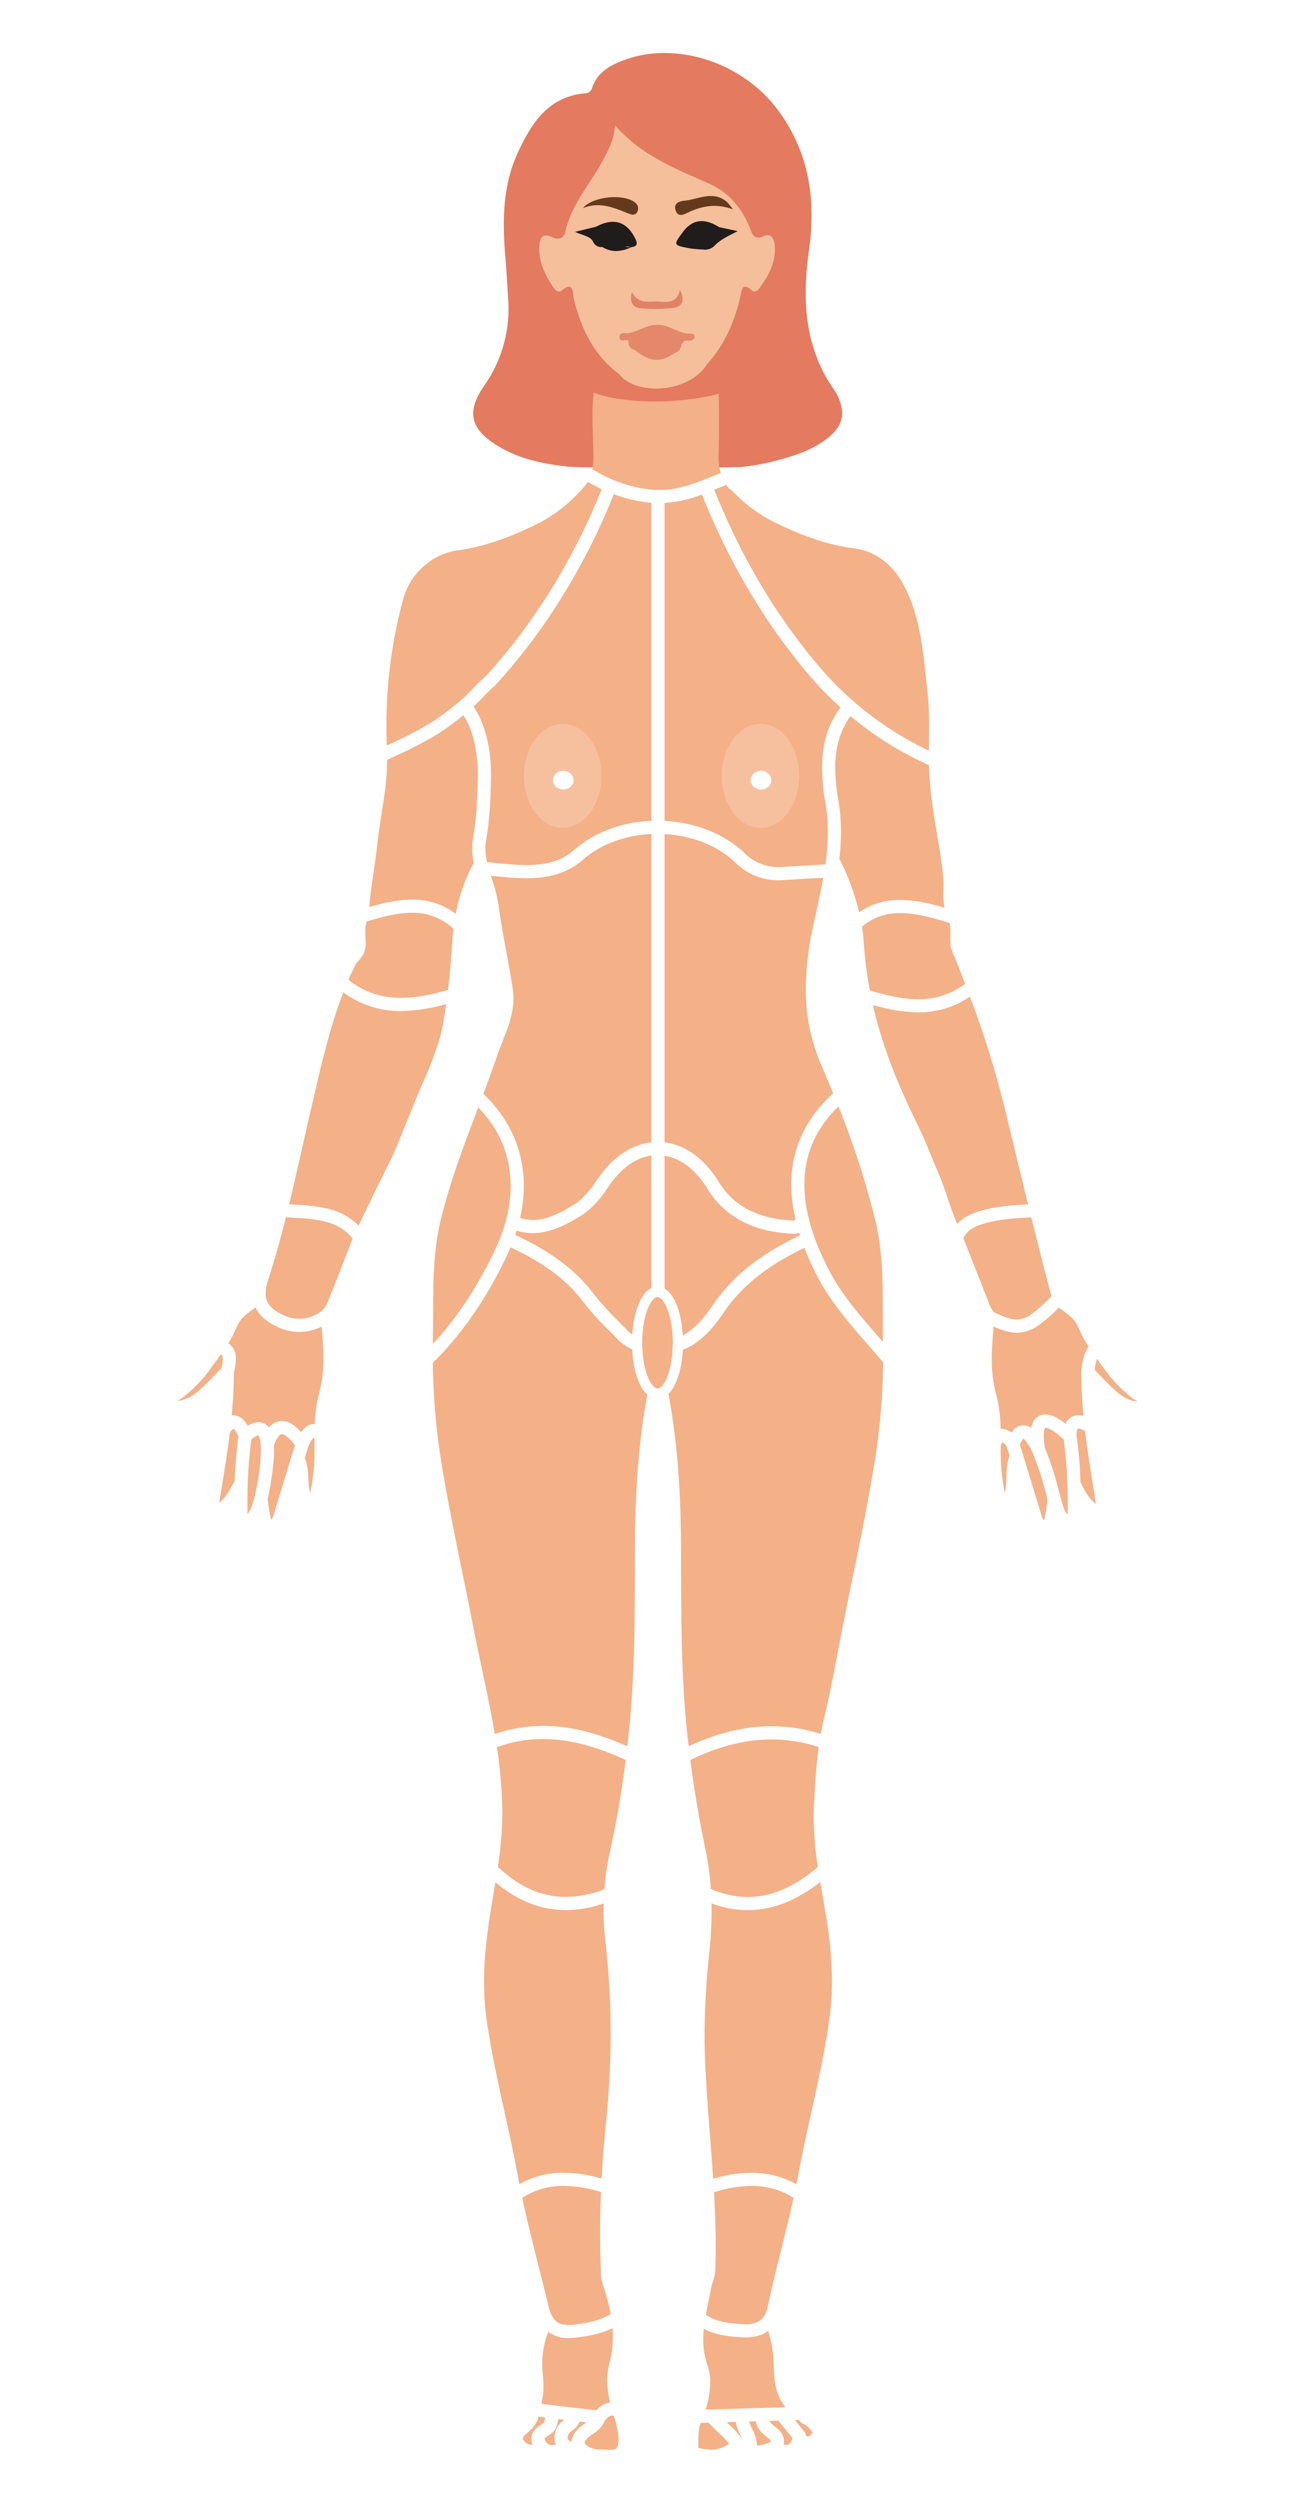 <?xml version="1.0" encoding="UTF-8" standalone="no"?>
<svg
   xmlns:dc="http://purl.org/dc/elements/1.1/"
   xmlns:cc="http://creativecommons.org/ns#"
   xmlns:rdf="http://www.w3.org/1999/02/22-rdf-syntax-ns#"
   xmlns:svg="http://www.w3.org/2000/svg"
   xmlns="http://www.w3.org/2000/svg"
   xmlns:sodipodi="http://sodipodi.sourceforge.net/DTD/sodipodi-0.dtd"
   xmlns:inkscape="http://www.inkscape.org/namespaces/inkscape"
   width="645"
   height="1226"
   viewBox="0 0 645 1226"
   version="1.1"
   id="svg77"
   sodipodi:docname="ff.svg"
   inkscape:version="1.0.1 (c497b03c, 2020-09-10)">
  <sodipodi:namedview
     pagecolor="#ffffff"
     bordercolor="#666666"
     borderopacity="1"
     objecttolerance="10"
     gridtolerance="10"
     guidetolerance="10"
     inkscape:pageopacity="0"
     inkscape:pageshadow="2"
     inkscape:window-width="1175"
     inkscape:window-height="681"
     id="namedview79"
     showgrid="false"
     inkscape:zoom="0.9004894"
     inkscape:cx="322.5"
     inkscape:cy="213.21739"
     inkscape:window-x="0"
     inkscape:window-y="23"
     inkscape:window-maximized="0"
     inkscape:current-layer="svg77"
     inkscape:document-rotation="0" />
  <defs
     id="defs13">
    <clipPath
       id="clip-Female_Front_1">
      <rect
         width="645"
         height="1226"
         id="rect10" />
    </clipPath>
  </defs>
  <rect
     width="645"
     height="1226"
     fill="#ffffff"
     id="rect15"
     x="0"
     y="0" />
  <path
     id="shoulder"
     d="M 455.635,368.142 A 161.3,161.3 0 0 1 402.774,328.03 C 381.39,303.23 363.75,273.686 350.318,240.199 l 1.285,-0.512 c 1.581,-0.634 3.154,-1.265 4.727,-1.871 0.34,0.517 0.693,1 1.061,1.464 a 3.23,3.23 0 0 0 1.3,0.979 74.306,74.306 0 0 0 22.948,16.742 c 9.617,4.563 22.565,10.042 37.448,11.958 9.607,1.25 17.652,6.891 23.263,16.312 0.982,1.725 1.884,3.472 2.661,5.164 l 0.231,0.507 c 5.992,13.325 7.488,27.639 9.076,42.793 0.214,2.043 0.427,4.093 0.656,6.143 a 150.377,150.377 0 0 1 0.746,16.561 c 0,2.187 -0.022,4.374 -0.045,6.566 q -0.022,2.566 -0.04,5.137 z"
     fill="#f4b087" />
  <path
     id="hair"
     d="m 364.034,229.001 a 123.893,123.893 0 0 0 25.279,-5.619 54.827,54.827 0 0 0 16.031,-8.044 c 8.292,-6.349 9.768,-12.737 5.112,-21.988 a 9.4,9.4 0 0 0 -0.693,-1.264 C 394.53,170.894 393.33,147.33 396.834,122.455 400.325,97.674 396.804,74.09 381.084,53.344 363.5,30.137 330.568,19.765 305.06,29.854 c -6.42,2.538 -12.109,5.957 -14.535,12.966 a 3.735,3.735 0 0 1 -3.541,2.949 c -17.947,1.562 -26.184,14.471 -32.857,28.772 -7.792,16.7 -7.711,34.481 -6.193,52.376 0.569,6.706 0.936,13.429 1.331,20.145 A 65.391,65.391 0 0 1 237.4,189.301 c -9.482,13.656 -5.8,22.042 7.807,29.994 10.332,6.038 21.995,8.322 33.741,9.579 5.604,0.601 81.343,0.571 85.086,0.127 z"
     fill="#e47a5f" />
  <path
     id="shoulder"
     d="m 189.719,365.608 c -0.114,-3.233 -0.174,-6.382 -0.174,-9.481 a 234.368,234.368 0 0 1 8.151,-62 l 0.127,-0.492 a 32.477,32.477 0 0 1 10.251,-16.128 30.949,30.949 0 0 1 15.721,-7.506 c 14.888,-1.916 27.833,-7.4 37.451,-11.958 a 73.926,73.926 0 0 0 24.486,-18.432 l 0.2,-0.229 a 18.618,18.618 0 0 0 2.311,-3.109 76.6,76.6 0 0 0 6.879,3.631 c -13.9,34.719 -33.584,66.442 -57,91.844 a 65.286,65.286 0 0 0 -6.128,5.912 c -1.434,1.513 -2.791,2.942 -4.175,4.182 a 135.337,135.337 0 0 1 -12.567,9.98 c -7.307,5.131 -16.475,9.65 -25.533,13.786 z"
     fill="#f4b087" />
  <path
     id="thumb"
     d="m 87,687.026 a 19.416,19.416 0 0 0 2.122,-1.32 65.811,65.811 0 0 0 13.2,-13.211 c 2.147,-2.806 4.123,-5.619 5.81,-8.074 h 0.1 a 1.147,1.147 0 0 1 0.634,0.114 c 0.047,0.04 0.4,0.413 0.405,1.948 a 18.551,18.551 0 0 1 -0.718,4.55 c -1.3,1.312 -2.557,2.622 -3.777,3.9 a 94.189,94.189 0 0 1 -7.5,7.319 c -3.666,3.029 -6.804,4.503 -10.276,4.774 z"
     fill="#f4b087" />
  <path
     id="fingers"
     d="m 132.388,742.48 c -0.508,-2.758 -0.9,-5.555 -1.106,-7.264 0.666,-3.049 3.128,-14.909 3.136,-24.079 0,-0.731 -0.02,-1.441 -0.054,-2.132 a 13.331,13.331 0 0 1 2.517,-4.9 c 0.731,-0.768 1.13,-0.776 1.4,-0.78 a 3.59,3.59 0 0 1 1.849,0.748 17.237,17.237 0 0 1 3.663,3.628 c 0.32,0.413 0.6,0.8 0.833,1.131 l -10.783,35.281 a 12.512,12.512 0 0 1 -0.875,1.222 c -0.203,-0.886 -0.397,-1.85 -0.58,-2.855 z m -11,-3.326 a 234.481,234.481 0 0 1 1.909,-33.3 c 2.326,-1.891 3.415,-1.96 3.424,-1.96 a 4.576,4.576 0 0 1 0.8,2.032 25.623,25.623 0 0 1 0.445,5.2 99.06,99.06 0 0 1 -1.545,15.214 c -0.391,2.311 -0.78,4.317 -1.074,5.738 -0.238,1.181 -0.408,1.923 -0.457,2.142 a 31.99,31.99 0 0 0 -0.967,3.057 c -0.122,0.439 -0.234,0.847 -0.358,1.235 a 12.819,12.819 0 0 1 -1.943,3.72 l -0.224,0.336 q -0.014,-1.7 -0.015,-3.412 z M 109.139,727.08 c 1.265,-7.913 2.572,-16.094 3.586,-24.3 a 8.1,8.1 0 0 1 1.543,-2.05 c 0.08,-0.067 0.144,-0.114 0.194,-0.149 a 2.337,2.337 0 0 1 0.211,0.174 9.286,9.286 0 0 1 1.768,2.654 c 0.211,0.437 0.383,0.835 0.507,1.15 a 190.664,190.664 0 0 0 -1.795,21.479 c -2.3,4.611 -3.954,7.24 -5.862,9.31 -0.53,0.574 -1.1,1.126 -1.72,1.685 q 0.765,-4.993 1.568,-9.953 z m 42.086,-2.318 -0.023,-0.385 a 31.644,31.644 0 0 0 -1.661,-9.541 l 1.685,-5.519 a 19.186,19.186 0 0 1 1.68,-3.162 6.694,6.694 0 0 1 0.94,-1.13 5.169,5.169 0 0 1 0.4,0.552 l 0.005,4.162 c 0,2.465 -0.017,5.109 -0.142,7.721 a 92.457,92.457 0 0 1 -2,14.846 41.04,41.04 0 0 1 -0.884,-7.541 z"
     fill="#f4b087" />
  <path
     id="Palm"
     d="m 147.482,702.053 a 19.994,19.994 0 0 0 -3.787,-3.362 9.8,9.8 0 0 0 -5.447,-1.826 v 0 a 8.267,8.267 0 0 0 -6.1,2.84 c -0.092,0.1 -0.181,0.2 -0.271,0.3 a 7.016,7.016 0 0 0 -0.82,-0.9 6.2,6.2 0 0 0 -4.255,-1.665 10.13,10.13 0 0 0 -5.278,1.772 l -0.06,-0.1 a 13.243,13.243 0 0 0 -2.433,-3.124 6.768,6.768 0 0 0 -4.565,-1.928 5.932,5.932 0 0 0 -0.82,0.057 c 0.706,-7.43 1.039,-14.008 1.039,-20.462 v -0.537 a 25.587,25.587 0 0 0 1.046,-6.64 c 0.015,-3.641 -1.342,-5.651 -2.485,-6.7 a 6.683,6.683 0 0 0 -1.32,-0.937 l 0.055,-0.079 a 46.186,46.186 0 0 0 3.382,-6.392 46.039,46.039 0 0 1 2.117,-4.212 16.587,16.587 0 0 1 4.115,-4.182 c 0.86,-0.671 1.752,-1.327 2.637,-1.973 0.373,-0.273 0.746,-0.547 1.111,-0.818 a 14.516,14.516 0 0 0 2.1,3.328 c 2.254,2.689 5.577,4.938 10.157,6.874 a 23.307,23.307 0 0 0 9.11,1.8 24.22,24.22 0 0 0 11.019,-2.6 c 0.5,5.147 0.9,10.206 0.9,15.244 a 66.765,66.765 0 0 1 -2.192,17.883 64.6,64.6 0 0 0 -2.065,14.662 c -0.142,-0.012 -0.283,-0.017 -0.422,-0.017 a 6.592,6.592 0 0 0 -4.448,1.9 12.751,12.751 0 0 0 -1.779,2.053 2.836,2.836 0 0 0 -0.241,-0.259 z"
     fill="#f4b087" />
  <path
     id="wrist"
     d="m 146.709,646.73 a 17.064,17.064 0 0 1 -6.6,-1.3 c -3.569,-1.5 -6.163,-3.206 -7.714,-5.067 a 8.937,8.937 0 0 1 -2.1,-6.066 21.979,21.979 0 0 1 1.23,-6.605 c 2.977,-9.2 5.763,-19.021 8.718,-30.763 1.444,0.109 2.888,0.2 4.324,0.293 a 86.791,86.791 0 0 1 14.073,1.643 c 6.275,1.474 10.738,4.128 14.361,8.564 -0.519,1.188 -0.947,2.207 -1.253,3 l -0.982,2.572 c -3.275,8.519 -6.663,17.329 -10.172,25.9 a 11.7,11.7 0 0 1 -5.254,5.634 17.821,17.821 0 0 1 -8.631,2.195 z"
     fill="#f4b087" />
  <path
     id="forearm"
     d="m 175.914,601.051 a 31.64,31.64 0 0 0 -15.8,-8.477 92,92 0 0 0 -15.07,-1.794 c -1.081,-0.07 -2.155,-0.137 -3.223,-0.214 2.259,-9.3 4.391,-18.74 6.456,-27.888 q 2.018,-8.943 4.076,-17.865 l 1.436,-6.2 c 4,-17.326 8.129,-35.211 14.617,-51.951 a 46.259,46.259 0 0 0 28.333,9.138 83.646,83.646 0 0 0 22.1,-3.4 c -0.743,5.239 -1.588,10.109 -2.565,14.816 a 170.309,170.309 0 0 1 -8.718,23.474 c -1.066,2.445 -2.2,5.04 -3.447,8.049 -0.649,1.558 -1.725,4.23 -2.985,7.351 l -3.1,7.674 c -3.067,7.557 -5.027,12.2 -5.823,13.8 -1.762,3.534 -6.141,12.356 -10.435,21.215 -2.366,4.889 -4.296,8.937 -5.852,12.272 z"
     fill="#f4b087" />
  <path
     id="elbow"
     d="m 196.792,489.338 a 39.843,39.843 0 0 1 -25.86,-8.844 c 1.213,-2.808 2.423,-5.415 3.678,-7.927 l 0.365,-0.4 a 23.537,23.537 0 0 0 2.766,-3.442 11.087,11.087 0 0 0 1.623,-6.1 v -0.4 c -0.02,-0.755 -0.05,-1.479 -0.082,-2.194 -0.045,-1.056 -0.092,-2.092 -0.092,-3.109 a 15.76,15.76 0 0 1 0.649,-4.988 c 7.294,-2.229 14.963,-4.319 22.18,-4.319 a 28.72,28.72 0 0 1 20.4,7.94 c -0.251,2.063 -0.43,3.941 -0.542,5.708 -0.594,9.232 -1.272,16.961 -2.13,24.185 -9.1,2.654 -16.412,3.894 -22.94,3.894 z"
     fill="#f4b087" />
  <path
     id="arm"
     d="m 223.539,448.131 a 34.656,34.656 0 0 0 -21.432,-6.978 c -6.69,0 -13.325,1.434 -20.984,3.656 0.5,-5.989 1.344,-11.735 2.162,-17.316 0.636,-4.346 1.292,-8.842 1.759,-13.28 0.517,-4.928 1.31,-9.963 2.075,-14.834 1.362,-8.648 2.768,-17.587 2.8,-26.77 9.622,-4.334 20.408,-9.441 29.043,-15.507 2.649,-1.864 5.39,-3.966 8.33,-6.392 6.581,9.975 7.095,24.458 7.088,28.85 l -0.012,1.235 c -0.167,9.255 -0.5,20.013 -2.366,30.537 a 27.179,27.179 0 0 0 -0.41,4.756 34.722,34.722 0 0 0 0.808,7.177 3.4,3.4 0 0 0 -0.313,0.467 84.243,84.243 0 0 0 -8.548,24.399 z"
     fill="#f4b087" />
  <path
     id="chest"
     d="m 258.211,424.216 c -4.684,0 -9.493,-0.46 -14.143,-0.9 -1.735,-0.167 -3.452,-0.333 -5.139,-0.47 a 29.681,29.681 0 0 1 -0.875,-6.752 20.56,20.56 0 0 1 0.311,-3.631 c 1.948,-10.979 2.3,-22.043 2.468,-31.548 l 0.01,-1.347 c -0.007,-6.349 -0.89,-21.847 -8.579,-33.042 1.581,-1.436 3.072,-3 4.515,-4.513 a 66.083,66.083 0 0 1 4.95,-4.853 3.135,3.135 0 0 0 0.736,-0.591 l 0.194,-0.214 a 2.867,2.867 0 0 0 0.636,-0.7 c 23.74,-25.882 43.693,-58.094 57.789,-93.273 a 69.94,69.94 0 0 0 18.42,4.19 v 155.977 c -14.652,0.606 -28.072,5.656 -37.965,14.322 -5.8,5.075 -12.982,7.341 -23.3,7.346 z"
     fill="#f4b087" />
  <path
     id="stomach"
     d="m 261.325,598.266 a 21.208,21.208 0 0 1 -6.243,-0.937 71.521,71.521 0 0 0 1.846,-15.813 c 0.012,-17.189 -6.841,-32.746 -19.841,-45.077 2.169,-5.775 4.645,-12.463 6.976,-19.247 0.738,-2.169 1.583,-4.309 2.478,-6.576 2.609,-6.6 5.3,-13.422 5.318,-21.111 a 31.107,31.107 0 0 0 -0.37,-4.8 c -0.934,-5.959 -2.035,-11.968 -3.1,-17.778 -1.411,-7.7 -2.87,-15.669 -3.939,-23.5 a 73.281,73.281 0 0 0 -3.193,-12.473 l -0.462,-1.451 2.589,0.244 c 4.809,0.46 9.781,0.937 14.849,0.937 11.856,0 20.6,-2.843 27.565,-8.949 8.715,-7.647 20.621,-12.122 33.7,-12.714 v 151.18 c -9.943,1.081 -19.262,7.465 -26.427,18.156 -4.023,6.016 -7.768,10.04 -11.449,12.309 -7.366,4.563 -13.631,7.6 -20.273,7.6 z"
     fill="#f4b087" />
  <path
     id="groin"
     d="m 319.5,657.481 c -5.4,-0.636 -9.128,-2.269 -11.919,-5.184 -1.417,-1.479 -2.845,-2.927 -4.272,-4.374 a 137.243,137.243 0 0 1 -12.331,-13.671 c -8.551,-11.342 -20.723,-20.455 -38.251,-28.621 0.234,-0.693 0.46,-1.382 0.673,-2.063 a 27.938,27.938 0 0 0 7.908,1.156 c 9.088,-0.01 17,-4.426 23.708,-8.564 5.887,-3.648 10.266,-9.508 13.422,-14.2 6.019,-8.954 13.263,-14.2 21.061,-15.288 z"
     fill="#f4b087" />
  <path
     id="waist"
     d="m 212.336,657.784 c 0.1,-4.6 0.112,-9.185 0.119,-13.758 0.035,-15.708 0.065,-30.544 3.68,-45.532 4.468,-18.549 11.34,-36.683 17.987,-54.22 l 0.457,-1.205 c 10.534,10.847 15.877,23.77 15.887,38.447 0,9.814 -2.413,20.04 -7.174,30.393 -8.216,17.873 -19.352,34.791 -30.984,47.177 0.008,-0.435 0.018,-0.868 0.028,-1.302 z"
     fill="#f4b087" />
  <path
     id="fingers"
     d="m 270.661,1199.086 a 3.125,3.125 0 0 1 -1.548,-0.343 4.136,4.136 0 0 1 -1.456,-1.494 3.053,3.053 0 0 1 -0.569,-1.264 4.987,4.987 0 0 1 1.116,-1 c 0.285,-0.213 0.593,-0.425 0.912,-0.648 0.559,-0.388 1.153,-0.8 1.737,-1.263 a 8.149,8.149 0 0 0 2.612,-4.933 c 0.12,-0.569 0.214,-1.106 0.3,-1.628 l 0.03,-0.168 c 1.012,0.121 2.038,0.246 3.066,0.367 -0.147,0.11 -0.3,0.227 -0.447,0.341 a 10.38,10.38 0 0 0 -2.972,3.171 11.073,11.073 0 0 0 -1.511,5.335 7.614,7.614 0 0 0 0.691,3.251 8.662,8.662 0 0 1 -1.949,0.274 z m -14.075,-2.809 a 1.227,1.227 0 0 1 -0.179,-0.521 0.866,0.866 0 0 1 0.157,-0.423 8.8,8.8 0 0 1 1.655,-1.834 l 0.731,-0.658 c 0.71,-0.634 1.441,-1.29 2.093,-2 a 16.083,16.083 0 0 0 1.849,-2.6 c 0.186,-0.3 0.36,-0.594 0.542,-0.859 a 3.159,3.159 0 0 0 0.526,-1.662 c 0.032,-0.209 0.07,-0.415 0.107,-0.622 0.952,0.137 2.077,0.289 3.317,0.453 -0.079,0.432 -0.154,0.85 -0.236,1.243 a 5.019,5.019 0 0 1 -0.391,1.284 c -0.452,0.346 -0.85,0.622 -1.257,0.9 -0.7,0.488 -1.418,0.989 -2.083,1.556 a 8.743,8.743 0 0 0 -1.861,2.129 6.32,6.32 0 0 0 -0.93,3.316 7.657,7.657 0 0 0 0.649,2.982 c -0.072,0 -0.144,0.01 -0.213,0.01 a 4.779,4.779 0 0 1 -4.476,-2.69 z m 22.452,0.54 a 1.429,1.429 0 0 1 -0.646,-1.28 4.953,4.953 0 0 1 0.708,-2.19 7.786,7.786 0 0 1 1.607,-1.447 l 0.482,-0.371 a 10.785,10.785 0 0 0 2.057,-2.065 7.381,7.381 0 0 0 1,-1.9 l 3.429,0.388 c -0.216,0.157 -0.442,0.316 -0.67,0.48 a 33.539,33.539 0 0 0 -2.885,2.207 12.038,12.038 0 0 0 -2.731,3.362 10.008,10.008 0 0 0 -1.091,3.432 4.108,4.108 0 0 1 -1.259,-0.616 z"
     fill="#f4b087" />
  <path
     id="toe"
     d="m 299.421,1201.385 c -0.8,0 -1.578,-0.047 -2.348,-0.087 -0.808,-0.047 -1.6,-0.089 -2.341,-0.089 a 12.873,12.873 0 0 1 -5.206,-0.862 6.967,6.967 0 0 1 -2.786,-2.2 3.582,3.582 0 0 1 0.683,-1.623 15.131,15.131 0 0 1 3.362,-2.848 l 0.88,-0.629 a 13.287,13.287 0 0 0 4.983,-5.9 9.558,9.558 0 0 1 1.317,-1.439 3.771,3.771 0 0 1 2.169,-1.1 1.913,1.913 0 0 1 1,0.311 c 1.156,3.82 2.237,7.57 2.234,11.141 a 16.493,16.493 0 0 1 -0.326,3.325 l -0.01,0.052 a 3.1,3.1 0 0 0 -0.7,1.243 c -0.077,0.236 -0.077,0.236 -0.44,0.4 a 6.866,6.866 0 0 1 -2.408,0.3 z"
     fill="#f4b087" />
  <path
     id="foot"
     d="m 288.952,1181.596 c -4.17,-0.467 -10.475,-1.185 -15.952,-1.851 -2.729,-0.336 -5.251,-0.654 -7.192,-0.922 l -0.261,-0.037 c 0.283,-1.22 0.552,-2.522 0.743,-3.879 a 32.419,32.419 0 0 0 0.286,-4.414 c 0,-2.06 -0.161,-4 -0.318,-5.88 -0.149,-1.832 -0.293,-3.566 -0.291,-5.333 a 41.867,41.867 0 0 1 2.985,-15.723 15.568,15.568 0 0 0 9.908,3.054 31.374,31.374 0 0 0 3.981,-0.266 c 5.524,-0.706 11.772,-1.707 17.567,-4.635 0.119,1.508 0.179,2.947 0.179,4.351 a 49.4,49.4 0 0 1 -1.65,12.855 32.892,32.892 0 0 0 -1.081,8.452 46.065,46.065 0 0 0 1.419,10.843 10.35,10.35 0 0 0 -5.847,2.9 q -0.458,0.424 -0.887,0.892 c -0.764,-0.091 -2.024,-0.231 -3.589,-0.407 z"
     fill="#f4b087" />
  <path
     id="ankle"
     d="m 278.92,1140.15 c -2.858,-0.01 -4.8,-0.606 -6.3,-1.943 -1.541,-1.379 -2.7,-3.708 -3.529,-7.12 -1.362,-5.584 -2.768,-11.156 -4.175,-16.727 -3.017,-11.956 -6.131,-24.294 -8.745,-36.521 l 0.112,-0.067 a 36.854,36.854 0 0 1 20.288,-5.805 64.3,64.3 0 0 1 18.2,3.024 c -0.3,7.083 -0.44,13.556 -0.44,19.717 0,6.6 0.139,13.241 0.417,19.732 a 20.885,20.885 0 0 0 0.982,6.116 102.163,102.163 0 0 1 3.785,14.287 c -5.3,3.32 -11.536,4.341 -17.49,5.092 a 24.7,24.7 0 0 1 -3.105,0.215 z"
     fill="#f4b087" />
  <path
     id="calf"
     d="m 254.786,1071.138 q -0.5,-2.49 -0.959,-4.985 c -1.884,-10.172 -4.143,-20.4 -6.325,-30.286 -3.3,-14.975 -6.725,-30.46 -8.872,-45.9 a 129.337,129.337 0 0 1 -1.208,-18.022 c 0,-9.831 0.949,-20.236 3.081,-33.735 0.492,-3.134 1.019,-6.267 1.543,-9.4 q 0.477,-2.852 0.952,-5.713 c 10.669,9.038 22.289,13.613 34.588,13.613 a 57.91,57.91 0 0 0 18.519,-3.221 c -0.037,1.131 -0.06,2.261 -0.06,3.392 a 125.816,125.816 0 0 0 0.838,14.573 395.992,395.992 0 0 1 2.624,45.669 442.109,442.109 0 0 1 -2.428,45.6 c -0.862,8.308 -1.536,16.916 -2,25.636 a 68.778,68.778 0 0 0 -18.5,-2.848 42.989,42.989 0 0 0 -21.793,5.627 z"
     fill="#f4b087" />
  <path
     id="knee"
     d="m 277.614,930.246 c -11.958,-0.007 -22.833,-4.771 -33.243,-14.57 -0.062,-0.055 -0.124,-0.112 -0.189,-0.164 a 180.57,180.57 0 0 0 2.227,-26.051 l -0.007,-1.421 a 231.482,231.482 0 0 0 -2.682,-31.194 65.6,65.6 0 0 1 22.669,-3.994 c 12.368,0 25.239,3.258 40.515,10.254 -1.968,15.728 -4.436,30.139 -7.532,43.984 a 138.332,138.332 0 0 0 -2.89,19.4 52.863,52.863 0 0 1 -18.867,3.752 z"
     fill="#f4b087" />
  <path
     id="thigh"
     d="m 307.7,856.378 c -15.338,-6.8 -28.512,-9.983 -41.312,-9.985 a 72.826,72.826 0 0 0 -23.688,3.966 c -1.829,-10.895 -4.153,-21.8 -6.4,-32.368 -1.5,-7.025 -3.044,-14.289 -4.421,-21.434 -1.757,-9.11 -3.618,-18.206 -5.48,-27.291 -3.429,-16.745 -6.973,-34.061 -9.757,-51.163 a 333.516,333.516 0 0 1 -4.351,-49.814 c 13.817,-13.2 27.224,-32.709 36.874,-53.678 q 0.67,-1.453 1.272,-2.92 c 16.3,7.649 27.57,16.076 35.385,26.449 a 143.713,143.713 0 0 0 12.873,14.3 c 1.419,1.439 2.833,2.878 4.227,4.332 5.025,5.249 11.543,6.727 16.583,7.222 v 13.059 a 3.191,3.191 0 0 0 -0.969,1.7 c -4.739,23.017 -7,48.5 -7.1,80.182 l -0.027,9.5 c -0.052,25.308 -0.109,51.479 -2.547,76.944 q -0.532,5.5 -1.162,10.999 z"
     fill="#f4b087" />
  <path
     id="neck"
     d="m 323.251,240.282 a 3.225,3.225 0 0 0 -0.519,-0.042 2.924,2.924 0 0 0 -0.512,0.042 2.864,2.864 0 0 0 -0.38,-0.04 c -10.092,-0.413 -21.693,-4.18 -31.307,-10.129 a 26.54,26.54 0 0 0 0.485,-5.231 v -0.581 c 0,-3.191 -0.1,-6.516 -0.209,-9.9 -0.107,-3.477 -0.216,-7.013 -0.216,-10.514 a 96.931,96.931 0 0 1 0.589,-11.389 46.543,46.543 0 0 0 10.316,2.778 121.938,121.938 0 0 0 19.9,1.638 134.562,134.562 0 0 0 27.817,-2.986 c 1.1,-0.229 2.229,-0.477 3.362,-0.793 0.007,1.613 0.017,3.258 0.027,4.923 0.017,3.459 0.037,7.005 0.037,10.524 0,5.7 -0.055,10.191 -0.174,14.125 -0.01,0.4 -0.017,0.79 -0.017,1.18 a 27.4,27.4 0 0 0 1.1,8.084 c -1.344,0.524 -2.679,1.061 -4.011,1.6 -8.554,3.429 -16.635,6.673 -25.477,6.673 h -0.276 a 3.42,3.42 0 0 0 -0.535,0.038 z"
     fill="#f4b087" />
  <path
     id="groin"
     d="m 325.965,566.784 c 7.98,1.277 15.365,6.919 20.987,16.094 a 43.231,43.231 0 0 0 18.608,16.844 c 6.861,3.255 14.781,5 24.21,5.338 a 5.548,5.548 0 0 0 2.207,-0.492 c 0.132,0.417 0.263,0.837 0.4,1.255 -14.627,7.078 -30.94,16.757 -42.789,34.289 -3.8,5.629 -7.269,9.55 -10.917,12.344 a 24.342,24.342 0 0 1 -12.7,5.157 z"
     fill="#f4b087" />
  <path
     id="toe"
     d="m 349.235,1201.301 c -0.276,0 -0.542,-0.012 -0.793,-0.037 l -1.118,-0.082 a 22.184,22.184 0 0 1 -3.817,-0.482 4.29,4.29 0 0 1 -1.029,-0.38 c 0,-0.042 0.008,-0.092 0.01,-0.142 0.052,-1.136 0.062,-2.239 0.07,-3.315 0.025,-3.084 0.045,-5.771 1.128,-8.636 l 3.835,-0.117 c 1.586,1.782 3.258,3.352 4.876,4.871 a 57,57 0 0 1 5.261,5.383 13.569,13.569 0 0 1 -2.8,1.645 14.488,14.488 0 0 1 -5.6,1.292 z"
     fill="#f4b087" />
  <path
     id="fingers"
     d="m 371.288,1199.258 a 18.16,18.16 0 0 0 -2.259,-7.863 23.72,23.72 0 0 1 -1.6,-3.879 l 3.32,-0.1 a 9.266,9.266 0 0 0 2.7,5.335 27.753,27.753 0 0 0 2.564,2.282 c 0.482,0.392 0.958,0.78 1.4,1.183 0.562,0.515 0.7,0.835 0.7,0.92 v 0 a 1.252,1.252 0 0 1 -0.139,0.2 2.2,2.2 0 0 1 -0.786,0.559 21.6,21.6 0 0 1 -5.9,1.5 z m 13.024,-0.33 a 6.2,6.2 0 0 0 0.264,-1.8 7.753,7.753 0 0 0 -2.846,-5.713 c -0.569,-0.509 -1.145,-0.982 -1.7,-1.434 a 21.527,21.527 0 0 1 -1.918,-1.69 4.06,4.06 0 0 1 -0.786,-1.067 l 4.525,-0.136 a 3.037,3.037 0 0 0 0.348,0.529 l 6.458,7.966 a 5.573,5.573 0 0 1 -1.246,2.691 2.81,2.81 0 0 1 -2.19,0.708 8.2,8.2 0 0 1 -0.909,-0.054 z m -27.666,-10.833 c -0.09,-0.082 -0.176,-0.164 -0.264,-0.246 l 4.51,-0.137 a 20.084,20.084 0 0 0 2.041,5.9 l 0.184,0.4 c 0.377,0.79 0.731,1.545 1.013,2.264 a 50.85,50.85 0 0 0 -7.484,-8.181 z m 38.718,6.509 a 3.245,3.245 0 0 0 -0.714,-1.894 l -4.757,-5.87 1.994,-0.057 0.308,0.281 a 3.152,3.152 0 0 0 1.673,1.523 8.337,8.337 0 0 1 3.1,2.284 c 0.562,0.6 1.13,1.292 1.727,2.03 -0.079,0.082 -0.84,0.869 -1.123,1.147 a 4.585,4.585 0 0 1 -0.934,0.766 0.581,0.581 0 0 1 -0.323,0.112 2.27,2.27 0 0 1 -0.951,-0.325 z"
     fill="#f4b087" />
  <path
     id="foot"
     d="m 346.089,1181.691 a 44.8,44.8 0 0 0 2.264,-13.251 26.175,26.175 0 0 0 -1.342,-8.546 38.361,38.361 0 0 1 -2.06,-12.687 51.549,51.549 0 0 1 0.273,-5.152 c 5.775,3.144 12.127,3.78 18.656,4.163 0.631,0.035 1.258,0.055 1.881,0.055 4.366,0 7.855,-0.959 10.659,-2.935 q 0.183,-0.128 0.365,-0.266 a 60.909,60.909 0 0 1 2.7,15.346 l 0.032,1.267 c 0.134,5.7 0.273,11.588 3.593,17.594 a 21.291,21.291 0 0 0 2.209,3.233 z"
     fill="#f4b087" />
  <path
     id="calf"
     d="m 390.67,1071.161 a 45.083,45.083 0 0 0 -22.073,-5.634 66.323,66.323 0 0 0 -18.79,2.98 c -0.46,-7.006 -1,-13.964 -1.536,-20.833 -0.964,-12.411 -1.961,-25.241 -2.443,-37.841 -0.149,-3.825 -0.224,-7.753 -0.224,-11.677 a 382.168,382.168 0 0 1 2.3,-40.5 193.519,193.519 0 0 0 1.138,-20.507 q 0,-1.857 -0.05,-3.708 a 51.569,51.569 0 0 0 17.806,3.315 c 11.956,0 23.608,-4.52 35.537,-13.787 0.43,2.582 0.877,5.159 1.32,7.736 0.435,2.515 0.87,5.027 1.29,7.54 a 201.055,201.055 0 0 1 3.129,33.375 131.668,131.668 0 0 1 -1.233,18.345 c -2.152,15.437 -5.569,30.917 -8.872,45.887 -2.184,9.9 -4.441,20.124 -6.327,30.3 q -0.469,2.507 -0.972,5.009 z"
     fill="#f4b087" />
  <path
     id="knee"
     d="m 366.8,930.295 a 45.657,45.657 0 0 1 -18.015,-3.884 c -0.04,-0.015 -0.082,-0.03 -0.119,-0.047 a 137.912,137.912 0 0 0 -2.594,-19.23 c -3.072,-14.558 -5.582,-29.362 -7.47,-44.043 14.128,-6.777 27.177,-10.072 39.9,-10.072 a 73.136,73.136 0 0 1 23.074,3.782 c -1.258,9.163 -1.772,18.4 -2.269,27.356 l -0.037,0.646 c -0.114,2.018 -0.169,4.1 -0.169,6.19 a 166.112,166.112 0 0 0 2.08,24.607 c -11.767,9.886 -23.012,14.694 -34.376,14.694 z"
     fill="#f4b087" />
  <path
     id="thigh"
     d="m 337.79,856.329 c -0.467,-3.961 -0.855,-7.57 -1.18,-10.952 -2.438,-25.492 -2.492,-51.688 -2.545,-77.023 l -0.025,-9.421 c -0.112,-31.687 -2.371,-57.165 -7.112,-80.182 a 3.188,3.188 0 0 0 -0.962,-1.7 v -12.95 a 30.829,30.829 0 0 0 16.634,-6.513 c 5.539,-4.252 9.692,-9.94 12.339,-13.852 10.825,-16.012 25.917,-25.1 39.59,-31.772 a 140.593,140.593 0 0 0 7.035,15.2 c 6.352,11.884 15.748,22.662 24.829,33.082 2.316,2.657 4.6,5.276 6.779,7.858 a 324.831,324.831 0 0 1 -4.349,50 c -3.014,18.521 -6.861,37.272 -10.584,55.4 -1.576,7.672 -3.154,15.348 -4.674,23.034 -0.882,4.451 -1.727,8.907 -2.57,13.36 -2.065,10.865 -4.2,22.1 -6.839,32.95 -0.581,2.381 -1.1,4.851 -1.573,7.49 a 79.342,79.342 0 0 0 -24.091,-3.78 c -13.102,0.002 -26.436,3.2 -40.702,9.771 z"
     fill="#f4b087" />
  <path
     id="waist"
     d="m 431.346,656.109 c -8.909,-10.229 -18.119,-20.808 -24.078,-31.986 -8.439,-15.793 -12.716,-30.318 -12.714,-43.174 0.017,-14.836 5.485,-27.411 16.7,-38.343 a 415.292,415.292 0 0 1 18.092,55.883 c 3.392,14.081 3.668,28.194 3.668,43.855 v 5.082 c 0,3.551 0.01,7.11 0.072,10.674 q -0.869,-0.999 -1.74,-1.991 z"
     fill="#f4b087" />
  <path
     id="stomach"
     d="m 389.417,598.581 c -8.169,-0.353 -15.263,-1.931 -21.086,-4.7 a 36.459,36.459 0 0 1 -15.865,-14.38 c -6.874,-11.25 -16.225,-18.039 -26.5,-19.3 V 409.057 c 13.8,0.751 26.459,5.875 34.973,14.217 a 29.77,29.77 0 0 0 21,8.407 q 0.966,0 1.936,-0.06 l 2.6,-0.157 c 5.442,-0.333 11.757,-0.721 17.331,-1.016 -1.061,5.977 -2.388,12.018 -3.675,17.883 L 399,453.495 a 145.963,145.963 0 0 0 -3.747,31.238 93.545,93.545 0 0 0 7.778,38.087 c 1.8,4.138 3.641,8.516 5.616,13.345 C 395,548.586 388.081,563.653 388.1,580.952 a 75.769,75.769 0 0 0 2.078,17 z"
     fill="#f4b087" />
  <path
     id="chest"
     d="m 381.939,425.219 a 23.385,23.385 0 0 1 -16.484,-6.566 c -9.709,-9.5 -24.014,-15.3 -39.491,-16.066 V 246.654 a 61.951,61.951 0 0 0 18.326,-4.118 c 13.7,34.168 31.717,64.344 53.584,89.717 a 164.347,164.347 0 0 0 14.409,14.682 c -6.106,8.084 -9.078,17.788 -9.071,29.61 a 101.409,101.409 0 0 0 1.655,17.15 84.239,84.239 0 0 1 1.18,14.349 114.349,114.349 0 0 1 -1.19,15.88 c -5.815,0.3 -12.607,0.716 -18.439,1.071 l -2.937,0.181 c -0.517,0.03 -1.031,0.047 -1.543,0.047 z"
     fill="#f4b087" />
  <path
     id="arm"
     d="m 421.395,447.415 a 116.215,116.215 0 0 0 -9.684,-26.3 115.866,115.866 0 0 0 0.8,-13.074 91.021,91.021 0 0 0 -1.27,-15.435 94.927,94.927 0 0 1 -1.568,-16.063 c 0.008,-10.179 2.468,-18.5 7.51,-25.365 a 161.225,161.225 0 0 0 38.509,24.076 c 0.027,1.228 0.065,2.458 0.122,3.688 0.457,10.169 2.137,20.211 3.762,29.923 1.2,7.157 2.435,14.555 3.146,21.832 0.075,0.775 0.1,1.576 0.1,2.4 0,0.824 -0.027,1.68 -0.05,2.56 -0.03,0.957 -0.06,1.946 -0.06,2.965 a 31.53,31.53 0 0 0 0.6,6.538 c -8,-2.329 -14.931,-3.817 -21.727,-3.822 a 34.351,34.351 0 0 0 -20.19,6.077 z"
     fill="#f4b087" />
  <path
     id="elbow"
     d="m 450.31,489.978 c -8.169,0 -16.794,-2.194 -23.626,-4.24 a 199.127,199.127 0 0 1 -3.087,-24.478 c -0.129,-1.968 -0.4,-4.2 -0.82,-6.8 a 27.95,27.95 0 0 1 18.81,-6.663 c 7.681,0 16.143,2.353 24.222,4.856 a 15.494,15.494 0 0 1 0.363,3.7 c 0,0.507 -0.04,2.634 -0.04,3.193 a 30.108,30.108 0 0 0 0.154,3.206 3.216,3.216 0 0 0 0.137,1.951 l 0.345,0.87 a 19.014,19.014 0 0 0 0.659,2.152 2.949,2.949 0 0 0 0.579,0.957 c 1.849,4.642 3.661,9.247 5.4,13.82 a 37.371,37.371 0 0 1 -23.087,7.473 z"
     fill="#f4b087" />
  <path
     id="forearm"
     d="m 469.568,600.239 c -1.091,-2.4 -2.2,-5.271 -3.539,-9.125 -0.455,-1.3 -0.9,-2.619 -1.344,-3.931 -1.4,-4.125 -2.843,-8.39 -4.441,-12.04 -1.265,-2.878 -2.44,-5.741 -3.611,-8.6 -1.986,-4.838 -4.038,-9.843 -6.5,-14.836 -10.957,-22.207 -17.8,-40.512 -21.963,-58.817 6.481,1.807 14.329,3.546 22.155,3.549 a 43.846,43.846 0 0 0 25.425,-7.694 486.2,486.2 0 0 1 17.408,56.086 l 1.551,6.431 c 3.067,12.726 6.28,26.049 9.558,39.367 -9.4,0.485 -20.348,1.3 -28.961,5.291 a 17.421,17.421 0 0 0 -5.738,4.319 z"
     fill="#f4b087" />
  <path
     id="wrist"
     d="m 498.756,647.101 c -2.672,0 -5.979,-1.066 -11.409,-3.673 l -0.03,-0.015 c -0.159,-0.306 -0.326,-0.579 -0.475,-0.823 l -0.273,-0.425 a 10.782,10.782 0 0 1 -0.691,-1.131 q -6.1,-15.365 -12.135,-30.7 l -1.161,-2.937 a 3.551,3.551 0 0 0 0.05,-0.46 12.123,12.123 0 0 1 5.4,-5.161 c 7.741,-3.618 18.661,-4.319 27.818,-4.764 3.688,14.891 6.936,27.6 9.9,38.723 l -0.06,0.057 c -4.578,4.585 -7.612,7.254 -10.144,8.931 a 11.906,11.906 0 0 1 -6.754,2.378 z"
     fill="#f4b087" />
  <path
     id="fingers"
     d="m 511.257,744.462 -11.009,-36.036 a 10.065,10.065 0 0 1 1.566,-2.706 2.076,2.076 0 0 1 0.209,-0.2 3.3,3.3 0 0 1 0.517,0.426 23.3,23.3 0 0 1 3.976,6.642 121.985,121.985 0 0 1 5.293,15.318 c 0.669,2.363 1.2,4.424 1.566,5.892 0.2,0.786 0.343,1.392 0.437,1.785 -0.211,1.774 -0.6,4.508 -1.106,7.244 -0.181,1.006 -0.375,1.97 -0.574,2.857 a 12.979,12.979 0 0 1 -0.875,-1.222 z m 12.235,-1.854 a 12.788,12.788 0 0 1 -1.951,-3.74 c -0.124,-0.385 -0.233,-0.786 -0.356,-1.22 -0.248,-0.895 -0.532,-1.916 -1,-3.179 -0.311,-1.346 -2.115,-8.978 -4.755,-16.709 -0.922,-2.709 -1.9,-5.239 -2.907,-7.528 a 39.846,39.846 0 0 1 -0.572,-6.118 c -0.007,-2.828 0.567,-3.79 0.632,-3.889 a 1.723,1.723 0 0 1 0.336,-0.03 5.025,5.025 0 0 1 2.237,0.73 27.65,27.65 0 0 1 4.99,3.614 c 0.666,0.587 1.23,1.119 1.642,1.518 a 234.863,234.863 0 0 1 1.924,33.475 q 0,1.693 -0.01,3.389 c -0.07,-0.1 -0.142,-0.209 -0.211,-0.313 z m 12.375,-6.484 c -1.634,-1.633 -3.188,-3.745 -5.89,-9.23 l -0.02,-0.04 a 190.5,190.5 0 0 0 -1.918,-22.73 v -0.4 a 7.857,7.857 0 0 1 0.415,-2.664 1.492,1.492 0 0 1 0.3,-0.517 0.53,0.53 0 0 1 0.08,0 7.015,7.015 0 0 1 3.392,1.354 c 1.031,8.626 2.4,17.19 3.725,25.483 q 0.817,5.118 1.615,10.264 c -0.627,-0.515 -1.182,-1 -1.7,-1.52 z M 490.98,717.807 c -0.124,-2.639 -0.141,-5.27 -0.141,-7.718 v -0.706 a 7.6,7.6 0 0 1 0.683,-2.118 7.021,7.021 0 0 1 1.354,1.014 c 0.343,0.318 0.638,0.626 0.872,0.887 a 2.81,2.81 0 0 0 0.094,0.435 l 1.329,4.343 c -1.284,3.385 -1.427,7.08 -1.561,10.664 -0.04,0.989 -0.076,1.976 -0.139,2.952 a 31.33,31.33 0 0 1 -0.569,4.739 92.566,92.566 0 0 1 -1.922,-14.492 z"
     fill="#f4b087" />
  <path
     id="Palm-2"
     d="m 496.1,702.56 a 8.337,8.337 0 0 0 -4.816,-1.871 c 0,0 -0.333,0.007 -0.492,0.02 a 68.587,68.587 0 0 0 -2.13,-16.648 66.643,66.643 0 0 1 -2.194,-17.888 c 0,-5.152 0.415,-10.333 0.932,-15.606 4.155,1.831 7.8,2.99 11.387,3 a 18.1,18.1 0 0 0 10.328,-3.454 71,71 0 0 0 10.256,-8.867 q 0.735,0.552 1.494,1.108 c 0.88,0.646 1.767,1.3 2.622,1.968 a 16.648,16.648 0 0 1 4.113,4.17 45.471,45.471 0 0 1 2.127,4.232 46.615,46.615 0 0 0 3.377,6.384 l 0.84,1.235 a 20.749,20.749 0 0 0 -2.913,7.316 30.6,30.6 0 0 0 -0.626,5.311 v 1.021 c 0,6.446 0.333,13.017 1.039,20.457 a 9.258,9.258 0 0 0 -2.508,-0.383 v 0 a 6.65,6.65 0 0 0 -4.294,1.494 7.4,7.4 0 0 0 -1.993,2.654 l -0.045,-0.035 a 29.881,29.881 0 0 0 -4.411,-2.955 11.693,11.693 0 0 0 -5.4,-1.576 v 0 a 6.675,6.675 0 0 0 -3.124,0.736 7.1,7.1 0 0 0 -3.3,3.911 12.218,12.218 0 0 0 -0.554,1.986 6.284,6.284 0 0 0 -8.79,1.1 10.864,10.864 0 0 0 -0.925,1.18 z"
     fill="#f4b087" />
  <path
     id="thumb"
     d="m 558.1,687.369 c -3.474,-0.271 -6.613,-1.745 -10.281,-4.779 a 94.668,94.668 0 0 1 -7.508,-7.321 c -1.091,-1.141 -2.207,-2.306 -3.362,-3.479 a 24.639,24.639 0 0 1 0.614,-3.7 16.686,16.686 0 0 1 0.517,-1.712 c 1.429,2.053 3.012,4.26 4.7,6.454 a 65.517,65.517 0 0 0 13.193,13.211 19.522,19.522 0 0 0 2.127,1.326 z"
     fill="#f4b087" />
  <path
     id="mouth"
     d="m 303.717,183.465 c -12.557,-9.154 -18.557,-22.2 -22.288,-36.765 -0.56,-2.189 0.461,-9.672 -6.191,-4.038 -1.183,1 -2.761,-0.165 -3.627,-1.445 -4.1,-6.05 -7.357,-12.441 -7.115,-20 0.136,-4.228 1.319,-7.382 6.59,-4.8 3.107,1.519 5.57,0.188 6.2,-2.737 2.941,-13.609 12.433,-23.7 18.691,-35.51 2.557,-4.832 5.192,-9.588 5.685,-16.713 13.222,15.185 30.212,21.4 46.531,28.8 9.43,4.28 15.581,11.748 19.5,21.242 1.223,2.968 2.012,6.684 7.076,4.24 3.38,-1.63 4.909,1.437 5.19,4.127 0.885,8.424 -2.877,15.364 -7.749,21.817 -0.759,1 -2.216,1.8 -3.143,0.964 -5.491,-4.985 -5.284,0.257 -6.026,3.341 -2.909,12.088 -7.737,23.2 -16.149,32.536 -9.206,14.692 -35.492,15.41 -43.175,4.941 z"
     fill="#f5bf9b" />
  <path
     id="forhead"
     style="fill:#f5bf9b"
     d="m 336.764,87.666 a 14.5,5 0 0 1 -14.5,5 14.5,5 0 0 1 -14.5,-5 14.5,5 0 0 1 14.5,-5 14.5,5 0 0 1 14.5,5 z" />
  <path
     id="ear"
     style="fill:#f5bf9b"
     d="m 373.251,118.357 a 4.96,10.423 15.009 0 1 2.092,11.352 4.96,10.423 15.009 0 1 -7.49,8.783 4.96,10.423 15.009 0 1 -2.092,-11.352 4.96,10.423 15.009 0 1 7.49,-8.783 z" />
  <path
     id="ear"
     style="fill:#f5bf9b"
     d="m 277.272,128.217 a 10.423,4.96 74.991 0 1 -2.092,11.352 10.423,4.96 74.991 0 1 -7.49,-8.783 10.423,4.96 74.991 0 1 2.092,-11.352 10.423,4.96 74.991 0 1 7.49,8.783 z" />
  <path
     id="nose"
     d="m 333.555,142.218 c 2.776,5.717 0.473,8.306 -3.452,8.811 a 75.784,75.784 0 0 1 -15.67,0.175 c -3.888,-0.313 -5.853,-2.853 -4.463,-8.045 2.715,5.826 8.151,4.709 11.958,4.7 3.772,-0.018 9.803,2.002 11.627,-5.641 z"
     fill="#e18166" />
  <path
     id="lips"
     d="m 311.278,171.592 c -2.315,-0.607 -3.138,-2.221 -3.025,-4.47 -0.49,-0.49 -1.279,-0.376 -2.054,-0.264 -1.19,0.174 -2.346,0.347 -2.337,-1.651 0.007,-1.937 1.465,-1.873 2.8,-1.809 a 7.908,7.908 0 0 0 1.131,0 c 4.6,-0.478 8.156,-3.479 13.163,-4.043 3.67,-0.415 6.667,0.845 9.578,2.1 2.772,1.2 5.466,2.4 8.59,2.154 a 1.509,1.509 0 0 1 1.487,1.962 c -0.606,1.492 -1.808,1.463 -3.021,1.432 a 4.451,4.451 0 0 0 -2.023,0.252 v 0 q -0.631,0.765 -1.262,1.534 v 0 a 4.685,4.685 0 0 1 -3.163,4.212 c -3.441,2.3 -6.257,3.469 -9.061,3.469 -3.289,0.017 -6.558,-1.592 -10.803,-4.878 z"
     fill="#e4876a" />
  <path
     id="eye"
     d="m 345.346,122.396 v 0 a 67.587,67.587 0 0 1 -6.99,-0.6 c -8.24,-1.533 -8.232,-1.59 -3.121,-8.371 v -0.006 c 5.145,-6.584 11.131,-5.973 17.5,-2.041 l 9.114,1.982 c -4.495,2.325 -8.335,4.011 -11.252,7.016 v 0 0.01 a 6.753,6.753 0 0 1 -4.42,2.079 5.036,5.036 0 0 1 -0.831,-0.069 z"
     fill="#201c1b" />
  <path
     id="eye"
     d="m 297.36,122.125 v 0 l -2.079,-0.994 a 4.262,4.262 0 0 1 -4.477,-2.843 c -1.58,-2.524 -4.7,-2.734 -8.743,-4.581 l 10.261,-2.5 c 8.671,-4.63 15.084,-2.588 19.246,5.732 1.4,2.811 0.835,3.873 -2,4.309 v 0 a 17.561,17.561 0 0 1 -7.369,1.864 12.325,12.325 0 0 1 -4.839,-0.987 z m 12.2,-0.876 a 13.543,13.543 0 0 0 -2.673,-0.474 c 0.21,0.46 1.748,0.332 2.673,0.475 z"
     fill="#201c1b" />
  <path
     id="Eyebrow"
     d="m 359.441,102.641 c -8.462,-3.042 -15.246,-1.57 -21.918,1.568 -1.972,0.927 -4.842,2.51 -6.057,-0.834 -1.3,-3.567 1.511,-4.679 4.3,-4.958 7.086,-0.71 14.4,-5.33 21.149,0.979 a 35.349,35.349 0 0 1 2.526,3.245 z"
     fill="#653a1b" />
  <path
     id="Eyebrow-2"
     d="m 285.872,102.101 c 4.9,-5.956 20.643,-7.271 25.85,-2.579 a 3.491,3.491 0 0 1 0.757,4.546 c -1.083,1.886 -2.983,1.156 -4.46,0.56 -7.086,-2.857 -14.119,-5.89 -22.147,-2.527 z"
     fill="#653a1b" />
  <path
     id="cheek"
     style="fill:#f5bf9b"
     d="m 352.764,151.166 a 5,12.5 0 0 1 -5,12.5 5,12.5 0 0 1 -5,-12.5 5,12.5 0 0 1 5,-12.5 5,12.5 0 0 1 5,12.5 z" />
  <path
     id="cheek"
     style="fill:#f5bf9b"
     d="m 302.764,151.166 a 5.5,12.5 0 0 1 -5.5,12.5 5.5,12.5 0 0 1 -5.5,-12.5 5.5,12.5 0 0 1 5.5,-12.5 5.5,12.5 0 0 1 5.5,12.5 z" />
  <path
     id="chin"
     style="fill:#f5bf9b"
     d="m 332.764,183.166 a 11,2.5 0 0 1 -11,2.5 11,2.5 0 0 1 -11,-2.5 11,2.5 0 0 1 11,-2.5 11,2.5 0 0 1 11,2.5 z" />
  <path
     id="breast"
     style="fill:#f6c09f"
     d="m 392,380.501 a 19,25.5 0 0 1 -19,25.5 19,25.5 0 0 1 -19,-25.5 19,25.5 0 0 1 19,-25.5 19,25.5 0 0 1 19,25.5 z" />
  <path
     id="breast"
     style="fill:#f6c09f"
     d="m 295,380.501 a 19,25.5 0 0 1 -19,25.5 19,25.5 0 0 1 -19,-25.5 19,25.5 0 0 1 19,-25.5 19,25.5 0 0 1 19,25.5 z" />
  <path
     id="nipple"
     d="m 272.678,379.401 a 5.384,5.384 0 0 1 7.212,0 4.3,4.3 0 0 1 0.341,6.072 4.225,4.225 0 0 1 -0.341,0.341 5.384,5.384 0 0 1 -7.212,0 4.3,4.3 0 0 1 -0.341,-6.072 4.225,4.225 0 0 1 0.341,-0.341 z"
     fill="#ffffff" />
  <path
     id="nipple"
     d="m 369.678,379.401 a 5.384,5.384 0 0 1 7.212,0 4.3,4.3 0 0 1 0.341,6.072 4.225,4.225 0 0 1 -0.341,0.341 5.384,5.384 0 0 1 -7.212,0 4.3,4.3 0 0 1 -0.341,-6.072 4.225,4.225 0 0 1 0.341,-0.341 z"
     fill="#ffffff" />
  <path
     id="Ellipse_30"
     style="fill:#f4b087"
     d="m 330,658.501 a 7.5,22.5 0 0 1 -7.5,22.5 7.5,22.5 0 0 1 -7.5,-22.5 7.5,22.5 0 0 1 7.5,-22.5 7.5,22.5 0 0 1 7.5,22.5 z" />
  <path
     id="vagina"
     style="fill:none;stroke:#ffffff;stroke-width:5"
     d="m 332.5,658.501 a 10,25 0 0 1 -10,25 10,25 0 0 1 -10,-25 10,25 0 0 1 10,-25 10,25 0 0 1 10,25 z" />
  <path
     id="ankle"
     data-name="Ankle"
     d="m 365.762,1139.812 c -0.495,0 -1,-0.015 -1.511,-0.045 -6.643,-0.375 -13.022,-1.026 -18.032,-4.642 0.4,-2.256 0.87,-4.52 1.332,-6.8 0.42,-2.045 0.84,-4.1 1.223,-6.18 a 20.718,20.718 0 0 1 0.755,-2.7 21.775,21.775 0 0 0 1.31,-6.044 c 0.142,-3.877 0.214,-7.875 0.214,-11.9 0,-8.792 -0.333,-17.614 -0.835,-26.389 a 2.713,2.713 0 0 0 0.331,-0.084 61.3,61.3 0 0 1 18.02,-3.042 38.35,38.35 0 0 1 20.651,5.808 l 0.04,0.025 c -1.846,8.422 -3.964,16.926 -6.014,25.172 -2.3,9.22 -4.669,18.753 -6.682,28.236 -0.7,3.245 -1.961,5.482 -3.867,6.832 a 11.761,11.761 0 0 1 -6.935,1.753 z"
     fill="#f4b087" />
</svg>

